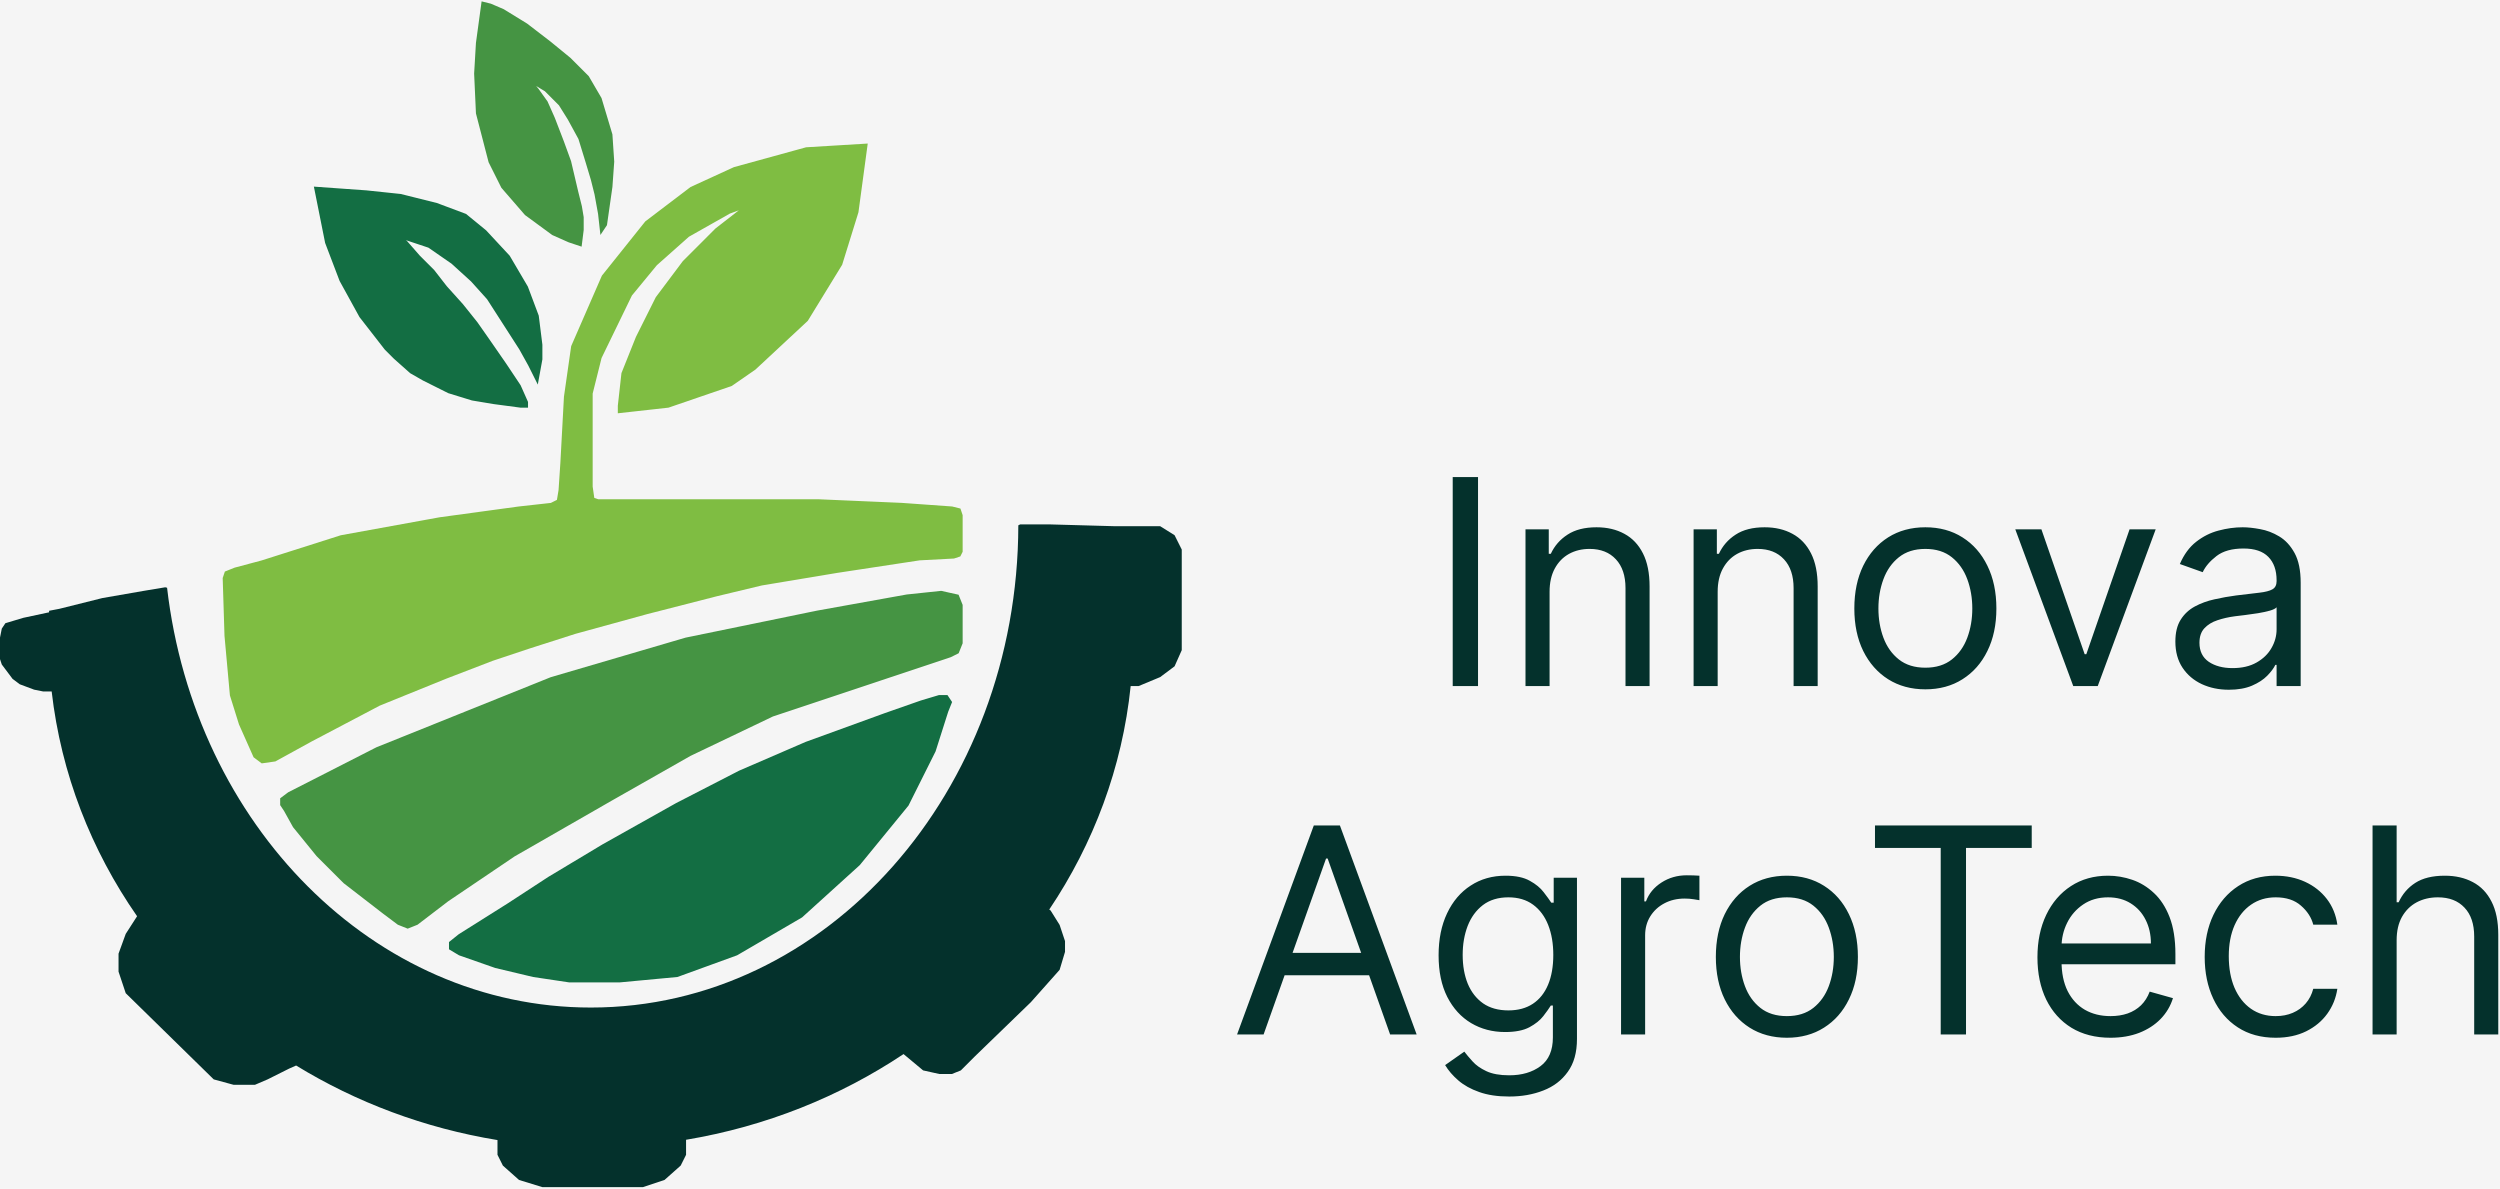 <svg width="696" height="331" viewBox="0 0 696 331" fill="none" xmlns="http://www.w3.org/2000/svg">
<rect width="696" height="331" fill="#F5F5F5"/>
<path d="M411.482 132.818V191H404.436V132.818H411.482ZM431.403 164.75V191H424.699V147.364H431.176V154.182H431.744C432.767 151.966 434.32 150.186 436.403 148.841C438.487 147.477 441.176 146.795 444.472 146.795C447.426 146.795 450.011 147.402 452.227 148.614C454.443 149.807 456.167 151.625 457.398 154.068C458.629 156.492 459.244 159.561 459.244 163.273V191H452.54V163.727C452.54 160.299 451.65 157.629 449.869 155.716C448.089 153.784 445.646 152.818 442.54 152.818C440.4 152.818 438.487 153.282 436.801 154.21C435.134 155.138 433.818 156.492 432.852 158.273C431.886 160.053 431.403 162.212 431.403 164.75ZM478.2 164.75V191H471.496V147.364H477.973V154.182H478.541C479.564 151.966 481.117 150.186 483.2 148.841C485.284 147.477 487.973 146.795 491.268 146.795C494.223 146.795 496.808 147.402 499.024 148.614C501.24 149.807 502.964 151.625 504.195 154.068C505.426 156.492 506.041 159.561 506.041 163.273V191H499.337V163.727C499.337 160.299 498.446 157.629 496.666 155.716C494.886 153.784 492.443 152.818 489.337 152.818C487.196 152.818 485.284 153.282 483.598 154.21C481.931 155.138 480.615 156.492 479.649 158.273C478.683 160.053 478.2 162.212 478.2 164.75ZM536.02 191.909C532.08 191.909 528.624 190.972 525.651 189.097C522.696 187.222 520.385 184.598 518.719 181.227C517.071 177.856 516.247 173.917 516.247 169.409C516.247 164.864 517.071 160.896 518.719 157.506C520.385 154.116 522.696 151.483 525.651 149.608C528.624 147.733 532.08 146.795 536.02 146.795C539.959 146.795 543.406 147.733 546.361 149.608C549.334 151.483 551.645 154.116 553.293 157.506C554.959 160.896 555.793 164.864 555.793 169.409C555.793 173.917 554.959 177.856 553.293 181.227C551.645 184.598 549.334 187.222 546.361 189.097C543.406 190.972 539.959 191.909 536.02 191.909ZM536.02 185.886C539.012 185.886 541.474 185.119 543.406 183.585C545.338 182.051 546.768 180.034 547.696 177.534C548.624 175.034 549.088 172.326 549.088 169.409C549.088 166.492 548.624 163.775 547.696 161.256C546.768 158.737 545.338 156.701 543.406 155.148C541.474 153.595 539.012 152.818 536.02 152.818C533.027 152.818 530.565 153.595 528.634 155.148C526.702 156.701 525.272 158.737 524.344 161.256C523.416 163.775 522.952 166.492 522.952 169.409C522.952 172.326 523.416 175.034 524.344 177.534C525.272 180.034 526.702 182.051 528.634 183.585C530.565 185.119 533.027 185.886 536.02 185.886ZM600.146 147.364L584.01 191H577.192L561.055 147.364H568.328L580.374 182.136H580.828L592.874 147.364H600.146ZM620.509 192.023C617.743 192.023 615.234 191.502 612.98 190.46C610.726 189.4 608.937 187.875 607.611 185.886C606.285 183.879 605.622 181.455 605.622 178.614C605.622 176.114 606.115 174.087 607.099 172.534C608.084 170.962 609.401 169.731 611.048 168.841C612.696 167.951 614.514 167.288 616.503 166.852C618.51 166.398 620.527 166.038 622.554 165.773C625.205 165.432 627.355 165.176 629.003 165.006C630.67 164.816 631.882 164.504 632.639 164.068C633.416 163.633 633.804 162.875 633.804 161.795V161.568C633.804 158.765 633.037 156.587 631.503 155.034C629.988 153.481 627.687 152.705 624.599 152.705C621.399 152.705 618.889 153.405 617.071 154.807C615.253 156.208 613.974 157.705 613.236 159.295L606.872 157.023C608.009 154.371 609.524 152.307 611.418 150.83C613.33 149.333 615.414 148.292 617.668 147.705C619.94 147.098 622.175 146.795 624.372 146.795C625.774 146.795 627.384 146.966 629.202 147.307C631.039 147.629 632.81 148.301 634.514 149.324C636.238 150.347 637.668 151.89 638.804 153.955C639.94 156.019 640.509 158.784 640.509 162.25V191H633.804V185.091H633.463C633.009 186.038 632.251 187.051 631.19 188.131C630.13 189.21 628.719 190.129 626.957 190.886C625.196 191.644 623.046 192.023 620.509 192.023ZM621.531 186C624.183 186 626.418 185.479 628.236 184.438C630.073 183.396 631.455 182.051 632.384 180.403C633.33 178.756 633.804 177.023 633.804 175.205V169.068C633.52 169.409 632.895 169.722 631.929 170.006C630.982 170.271 629.884 170.508 628.634 170.716C627.402 170.905 626.2 171.076 625.026 171.227C623.87 171.36 622.933 171.473 622.213 171.568C620.471 171.795 618.842 172.165 617.327 172.676C615.83 173.169 614.618 173.917 613.69 174.92C612.781 175.905 612.327 177.25 612.327 178.955C612.327 181.284 613.188 183.045 614.912 184.239C616.654 185.413 618.861 186 621.531 186ZM351.783 288H344.397L365.761 229.818H373.033L394.397 288H387.011L369.624 239.023H369.17L351.783 288ZM354.511 265.273H384.283V271.523H354.511V265.273ZM420.164 305.273C416.925 305.273 414.141 304.856 411.812 304.023C409.482 303.208 407.541 302.129 405.988 300.784C404.454 299.458 403.232 298.038 402.323 296.523L407.664 292.773C408.27 293.568 409.037 294.477 409.965 295.5C410.893 296.542 412.162 297.441 413.772 298.199C415.401 298.975 417.531 299.364 420.164 299.364C423.687 299.364 426.594 298.511 428.886 296.807C431.177 295.102 432.323 292.432 432.323 288.795V279.932H431.755C431.263 280.727 430.562 281.712 429.653 282.886C428.763 284.042 427.475 285.074 425.789 285.983C424.122 286.873 421.869 287.318 419.028 287.318C415.505 287.318 412.342 286.485 409.539 284.818C406.755 283.152 404.549 280.727 402.92 277.545C401.31 274.364 400.505 270.5 400.505 265.955C400.505 261.485 401.291 257.593 402.863 254.278C404.435 250.945 406.622 248.369 409.425 246.551C412.228 244.714 415.467 243.795 419.141 243.795C421.982 243.795 424.236 244.269 425.903 245.216C427.588 246.144 428.876 247.205 429.766 248.398C430.675 249.572 431.376 250.538 431.869 251.295H432.55V244.364H439.028V289.25C439.028 293 438.175 296.049 436.471 298.398C434.785 300.765 432.513 302.498 429.653 303.597C426.812 304.714 423.649 305.273 420.164 305.273ZM419.937 281.295C422.626 281.295 424.899 280.68 426.755 279.449C428.611 278.218 430.022 276.447 430.988 274.136C431.954 271.826 432.437 269.061 432.437 265.841C432.437 262.697 431.963 259.922 431.016 257.517C430.069 255.112 428.668 253.227 426.812 251.864C424.956 250.5 422.664 249.818 419.937 249.818C417.096 249.818 414.728 250.538 412.835 251.977C410.96 253.417 409.549 255.348 408.602 257.773C407.674 260.197 407.21 262.886 407.21 265.841C407.21 268.871 407.683 271.551 408.63 273.881C409.596 276.191 411.016 278.009 412.891 279.335C414.785 280.642 417.134 281.295 419.937 281.295ZM451.3 288V244.364H457.778V250.955H458.232C459.028 248.795 460.467 247.044 462.55 245.699C464.634 244.354 466.982 243.682 469.596 243.682C470.088 243.682 470.704 243.691 471.442 243.71C472.181 243.729 472.74 243.758 473.119 243.795V250.614C472.891 250.557 472.371 250.472 471.556 250.358C470.761 250.225 469.918 250.159 469.028 250.159C466.906 250.159 465.013 250.604 463.346 251.494C461.698 252.366 460.391 253.578 459.425 255.131C458.478 256.665 458.005 258.417 458.005 260.386V288H451.3ZM497.465 288.909C493.526 288.909 490.069 287.972 487.096 286.097C484.141 284.222 481.831 281.598 480.164 278.227C478.516 274.856 477.692 270.917 477.692 266.409C477.692 261.864 478.516 257.896 480.164 254.506C481.831 251.116 484.141 248.483 487.096 246.608C490.069 244.733 493.526 243.795 497.465 243.795C501.405 243.795 504.852 244.733 507.806 246.608C510.78 248.483 513.09 251.116 514.738 254.506C516.405 257.896 517.238 261.864 517.238 266.409C517.238 270.917 516.405 274.856 514.738 278.227C513.09 281.598 510.78 284.222 507.806 286.097C504.852 287.972 501.405 288.909 497.465 288.909ZM497.465 282.886C500.458 282.886 502.92 282.119 504.852 280.585C506.783 279.051 508.213 277.034 509.141 274.534C510.069 272.034 510.533 269.326 510.533 266.409C510.533 263.492 510.069 260.775 509.141 258.256C508.213 255.737 506.783 253.701 504.852 252.148C502.92 250.595 500.458 249.818 497.465 249.818C494.473 249.818 492.011 250.595 490.079 252.148C488.147 253.701 486.717 255.737 485.789 258.256C484.861 260.775 484.397 263.492 484.397 266.409C484.397 269.326 484.861 272.034 485.789 274.534C486.717 277.034 488.147 279.051 490.079 280.585C492.011 282.119 494.473 282.886 497.465 282.886ZM521.996 236.068V229.818H565.633V236.068H547.337V288H540.292V236.068H521.996ZM587.565 288.909C583.36 288.909 579.733 287.981 576.684 286.125C573.654 284.25 571.315 281.636 569.667 278.284C568.038 274.913 567.224 270.992 567.224 266.523C567.224 262.053 568.038 258.114 569.667 254.705C571.315 251.277 573.606 248.606 576.542 246.693C579.496 244.761 582.943 243.795 586.883 243.795C589.156 243.795 591.4 244.174 593.616 244.932C595.832 245.689 597.849 246.92 599.667 248.625C601.485 250.311 602.934 252.545 604.013 255.33C605.093 258.114 605.633 261.542 605.633 265.614V268.455H571.996V262.659H598.815C598.815 260.197 598.322 258 597.337 256.068C596.371 254.136 594.989 252.612 593.19 251.494C591.409 250.377 589.307 249.818 586.883 249.818C584.212 249.818 581.902 250.481 579.951 251.807C578.019 253.114 576.532 254.818 575.491 256.92C574.449 259.023 573.928 261.277 573.928 263.682V267.545C573.928 270.841 574.496 273.634 575.633 275.926C576.788 278.199 578.388 279.932 580.434 281.125C582.479 282.299 584.856 282.886 587.565 282.886C589.326 282.886 590.917 282.64 592.337 282.148C593.777 281.636 595.017 280.879 596.059 279.875C597.101 278.852 597.906 277.583 598.474 276.068L604.951 277.886C604.269 280.083 603.123 282.015 601.513 283.682C599.904 285.33 597.915 286.617 595.548 287.545C593.18 288.455 590.519 288.909 587.565 288.909ZM633.559 288.909C629.468 288.909 625.945 287.943 622.991 286.011C620.036 284.08 617.763 281.419 616.173 278.028C614.582 274.638 613.786 270.765 613.786 266.409C613.786 261.977 614.601 258.066 616.229 254.676C617.877 251.267 620.169 248.606 623.104 246.693C626.059 244.761 629.506 243.795 633.445 243.795C636.513 243.795 639.279 244.364 641.741 245.5C644.203 246.636 646.22 248.227 647.792 250.273C649.364 252.318 650.339 254.705 650.718 257.432H644.013C643.502 255.443 642.366 253.682 640.604 252.148C638.862 250.595 636.513 249.818 633.559 249.818C630.945 249.818 628.654 250.5 626.684 251.864C624.733 253.208 623.209 255.112 622.11 257.574C621.031 260.017 620.491 262.886 620.491 266.182C620.491 269.553 621.021 272.489 622.082 274.989C623.161 277.489 624.676 279.43 626.627 280.812C628.597 282.195 630.907 282.886 633.559 282.886C635.301 282.886 636.883 282.583 638.303 281.977C639.724 281.371 640.926 280.5 641.911 279.364C642.896 278.227 643.597 276.864 644.013 275.273H650.718C650.339 277.848 649.402 280.169 647.906 282.233C646.428 284.278 644.468 285.907 642.025 287.119C639.601 288.312 636.779 288.909 633.559 288.909ZM667.224 261.75V288H660.519V229.818H667.224V251.182H667.792C668.815 248.928 670.349 247.138 672.394 245.812C674.459 244.468 677.205 243.795 680.633 243.795C683.606 243.795 686.21 244.392 688.445 245.585C690.68 246.759 692.413 248.568 693.644 251.011C694.894 253.436 695.519 256.523 695.519 260.273V288H688.815V260.727C688.815 257.261 687.915 254.581 686.116 252.688C684.335 250.775 681.864 249.818 678.701 249.818C676.504 249.818 674.534 250.282 672.792 251.21C671.068 252.138 669.705 253.492 668.701 255.273C667.716 257.053 667.224 259.212 667.224 261.75Z" fill="#04312C"/>
<path d="M128 260.5L141.5 252L153 244.5L168 235.5L188.5 224L206 215L224.5 207L246.5 199L256.5 195.5L261.5 194H263.5L264.5 195.5L263.5 198L260 209L252.5 224L239 240.5L223 255L205 265.5L188.5 271.5L172.5 273H158.5L148.5 271.5L138 269L128 265.5L125.5 264V262.5L128 260.5Z" fill="#136E43" stroke="#136E43"/>
<path d="M170 52L168.5 62.5L167.5 64L167 59.5L166 54L165 50L163.5 45L161.5 38.5L158.5 33L156 29L152 25L147 22L149.5 25L152 28.5L154 33L156.5 39.5L158.5 45L160.5 53.5L161.5 57.5L162 60.5V62V64L161.5 68L158.5 67L154 65L146.5 59.5L140 52L136.5 45L133 31.5L132.5 20.5L133 12L134.5 1L136.5 1.5L140 3L146.5 7L153 12L158.5 16.5L163.5 21.5L167 27.5L170 37.5L170.5 45L170 52Z" fill="#459443" stroke="#459443"/>
<path d="M78.5 222.5L80.5 221L105 208.5L153.5 189L191 178L227.5 170.5L252.5 166L262 165L266.5 166L267.5 168.5V179L266.5 181.5L264.5 182.5L215 199L192 210L170 222.5L143 238L124.5 250.5L116 257L113.5 258L111 257L107 254L96 245.5L88.5 238L82 230L79.5 225.5L78.5 224V222.5Z" fill="#459443" stroke="#459443"/>
<path d="M63 177L62.5 161L63 159.5L65.5 158.5L73 156.5L95 149.5L122.5 144.5L144.5 141.5L153.5 140.5L155.5 139.5L156 136.5L156.5 129L157.5 110.5L159.5 96.5L168 77L180 62L192.5 52.5L204.5 47L224.5 41.5L241 40.5L238.5 59L234 73.5L224.5 89L210 102.5L203.5 107L186 113L172.5 114.5V113L173.5 104L177.5 94L183 83L190.5 73L199.5 64L208.5 57L203 59L191.5 65.5L182.5 73.5L175.5 82L167 99.5L164.5 109.5V120.5V135.5L165 139L166.5 139.5H228L251 140.5L265 141.5L267 142L267.5 143.5V153.5L267 154.5L265.5 155L256 155.5L233 159L212 162.5L199.5 165.5L180 170.5L160 176L147.5 180L137 183.5L124 188.5L105.5 196L86.5 206L76.5 211.5L73 212L71 210.5L67 201.5L64.5 193.5L63 177Z" fill="#7FBD42" stroke="#7FBD42"/>
<path d="M144.5 107.5L146.5 112V113H145L137.5 112L131.5 111L125 109L118 105.5L114.5 103.5L110 99.5L107.5 97L100.5 88L95 78L91 67.5L88 52.5L102 53.5L111.5 54.5L121.5 57L129.5 60L135 64.5L141.5 71.5L146.5 80L149.5 88L150.5 96V100L149.5 105.5L147.5 101.5L145 97L140.5 90L136 83L131.5 78L126 73L119.5 68.5L110.5 65.5L113 67.5L116.5 71.5L120.5 75.5L124 80L128.5 85L132.5 90L136 95L140.5 101.5L144.5 107.5Z" fill="#136E43" stroke="#136E43"/>
<path fill-rule="evenodd" clip-rule="evenodd" d="M164.5 280.5C230.148 280.5 283.38 220.417 283.5 146.25L284 146H292.5L310.5 146.5H311.5H323L327 149L329 153V175.5V181L327 185.5L323 188.5L317 191H314.78C312.432 213.724 304.428 234.884 292.114 253.21L292.5 253.5L295 257.5L296.5 262V265L295 270L287 279L271.5 294L267.5 298L265 299H261.5L257 298L251.546 293.455C233.806 305.285 213.244 313.597 191 317.313V321.5L189.5 324.5L185 328.5L179 330.5H151L144.5 328.5L140 324.5L138.5 321.5V317.396C118.119 314.058 99.14 306.864 82.437 296.639L80.5 297.5L74.5 300.5L71 302H65L59.5 300.5L35 276.5L33 270.5V265.5L35 260L38.164 255.079C25.403 236.728 17.011 215.43 14.383 192.5H12L9.5 192L5.5 190.5L3.5 189L2 187L0.5 185L0 183.5V181V177.5L0.5 175L1.5 173.5L6.5 172L13.5 170.5H13.654C13.662 170.346 13.669 170.192 13.677 170.038L16.5 169.5L28.5 166.5L40 164.5L46 163.5L46.513 163.628C54.152 229.58 104.065 280.5 164.5 280.5Z" fill="#04312C"/>
</svg>
